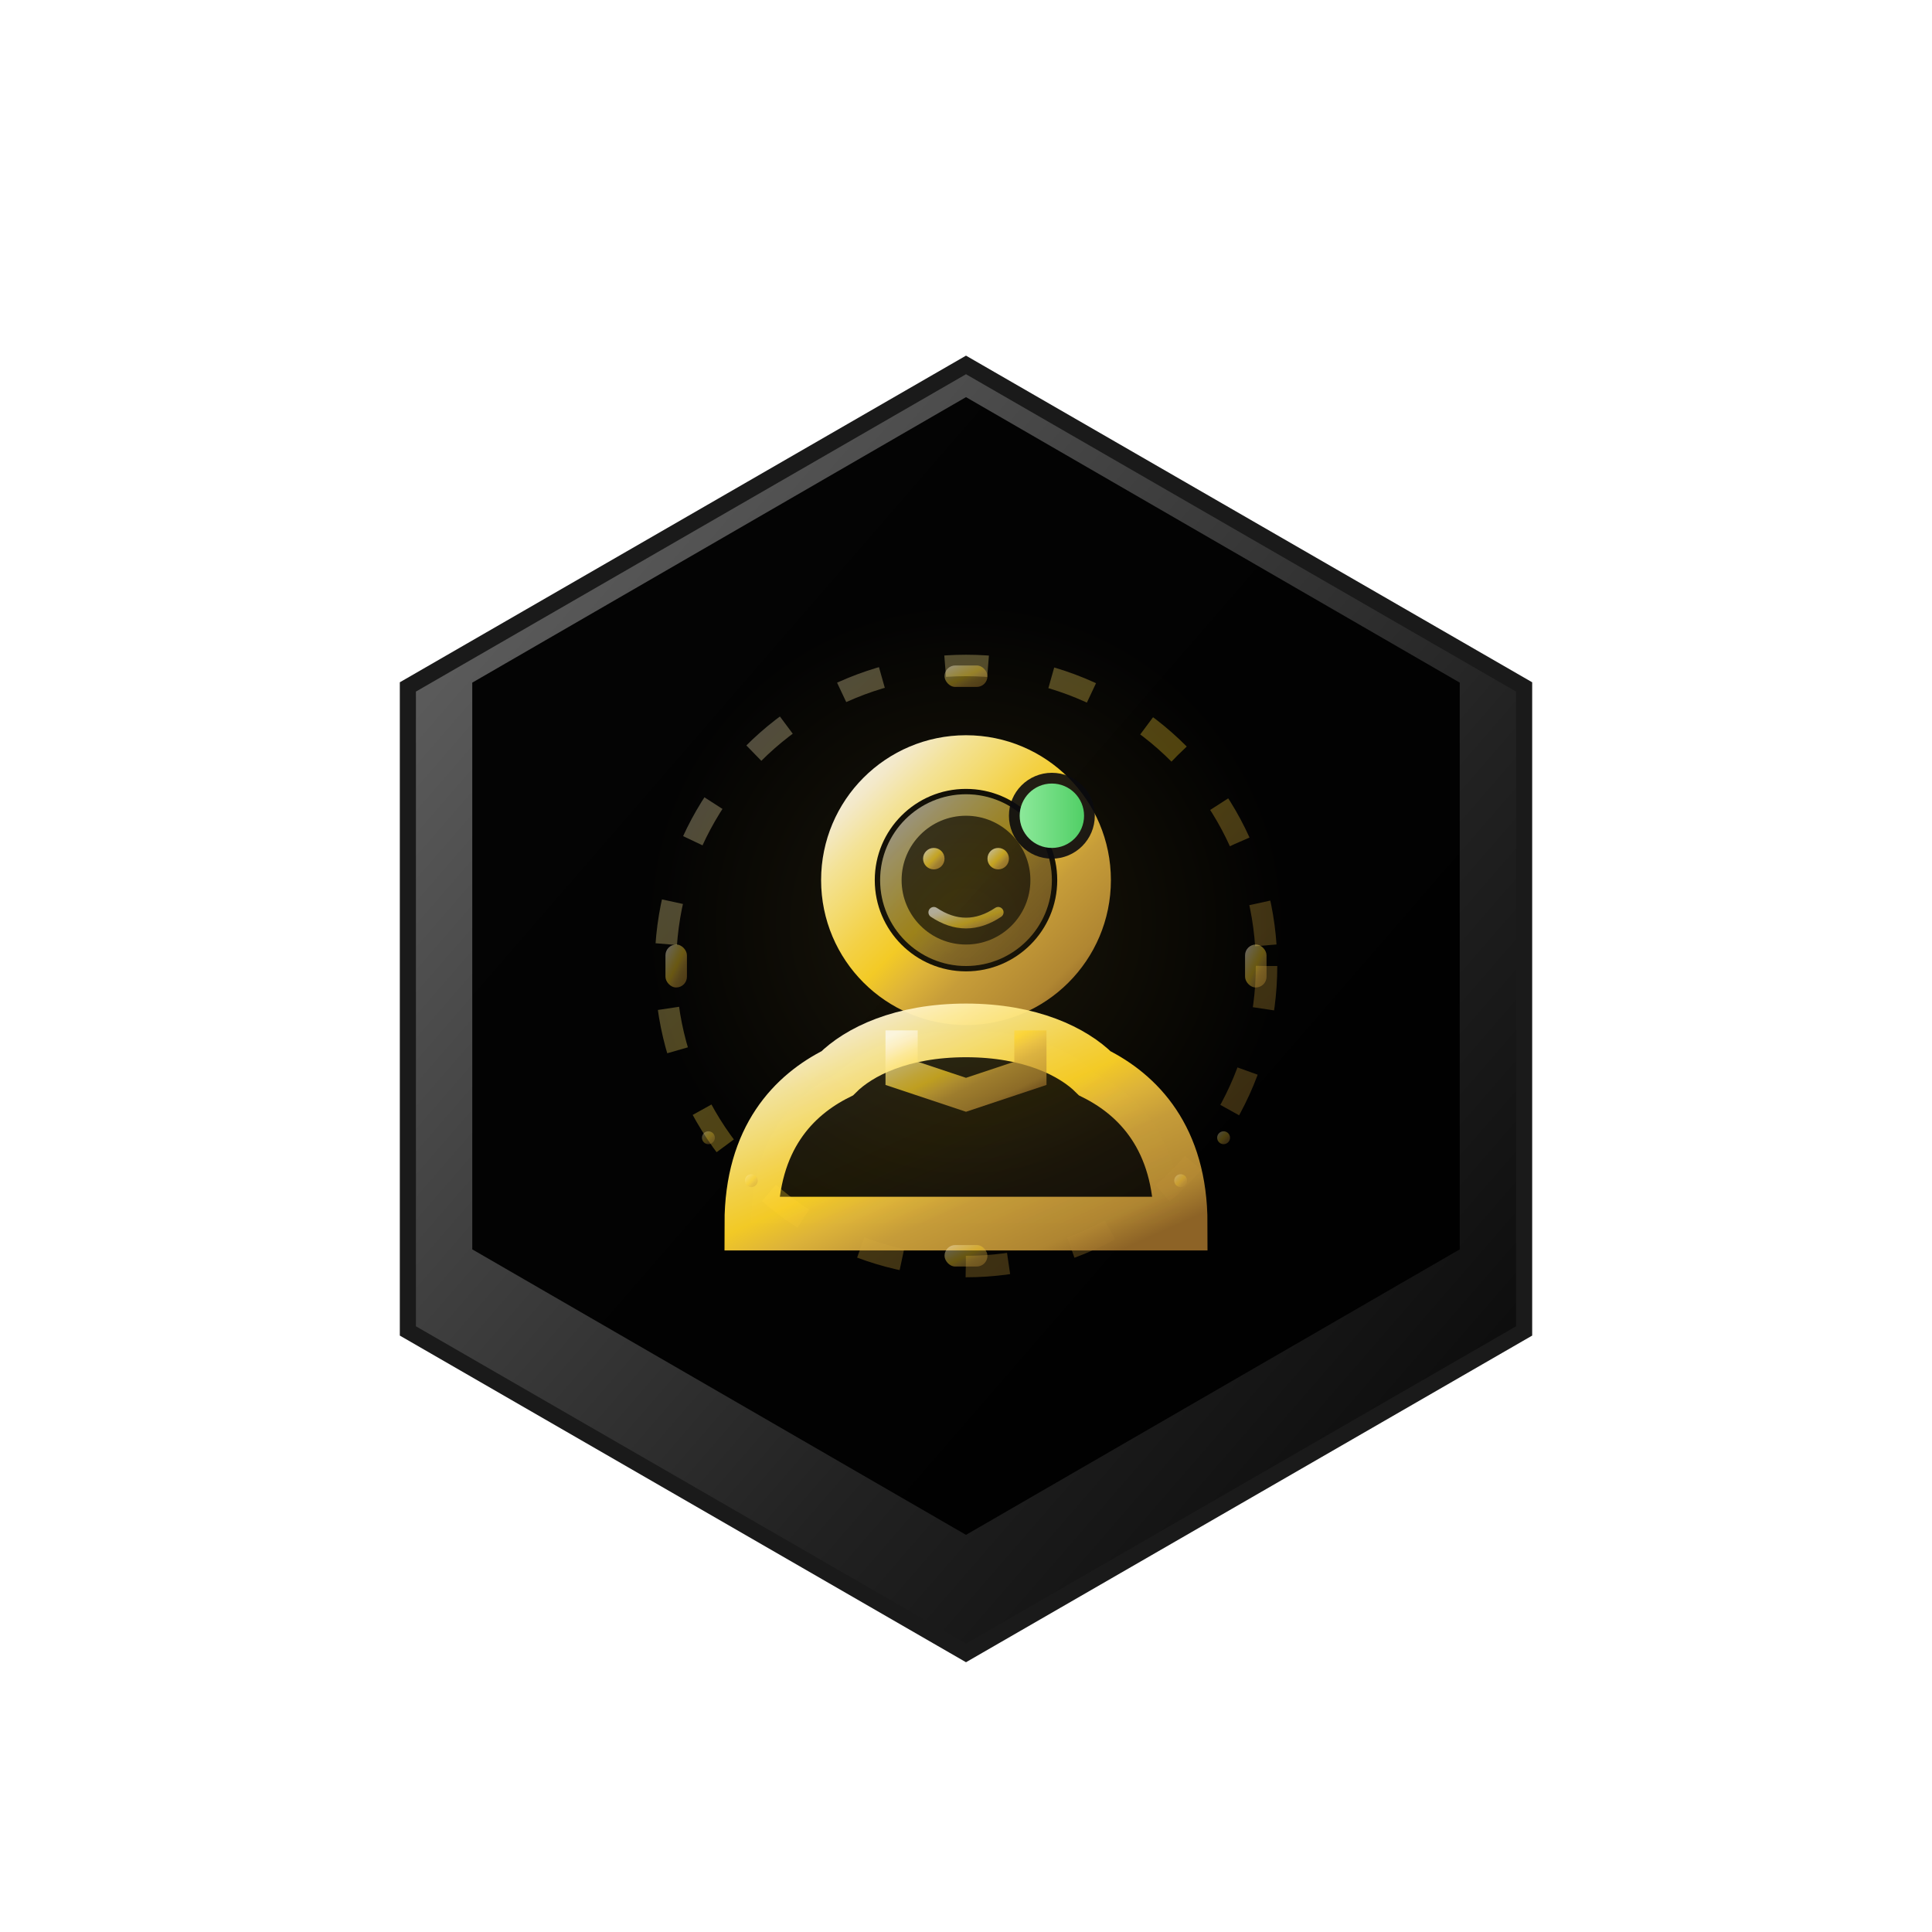 <svg viewBox="0 0 90 90" xmlns="http://www.w3.org/2000/svg">
    <defs>
        <!-- Premium Gunmetal Gradient -->
        <linearGradient id="userGunmetal" x1="0%" y1="0%" x2="100%" y2="100%">
            <stop offset="0%" style="stop-color:#6a6a6a;stop-opacity:1" />
            <stop offset="7%" style="stop-color:#626262;stop-opacity:1" />
            <stop offset="14%" style="stop-color:#5a5a5a;stop-opacity:1" />
            <stop offset="21%" style="stop-color:#525252;stop-opacity:1" />
            <stop offset="28%" style="stop-color:#4a4a4a;stop-opacity:1" />
            <stop offset="35%" style="stop-color:#424242;stop-opacity:1" />
            <stop offset="42%" style="stop-color:#3a3a3a;stop-opacity:1" />
            <stop offset="49%" style="stop-color:#323232;stop-opacity:1" />
            <stop offset="56%" style="stop-color:#2a2a2a;stop-opacity:1" />
            <stop offset="63%" style="stop-color:#222222;stop-opacity:1" />
            <stop offset="70%" style="stop-color:#1c1c1c;stop-opacity:1" />
            <stop offset="77%" style="stop-color:#161616;stop-opacity:1" />
            <stop offset="84%" style="stop-color:#101010;stop-opacity:1" />
            <stop offset="91%" style="stop-color:#0a0a0a;stop-opacity:1" />
            <stop offset="100%" style="stop-color:#000000;stop-opacity:1" />
        </linearGradient>
        <!-- Premium Gold Gradient -->
        <linearGradient id="userGold" x1="0%" y1="0%" x2="100%" y2="100%">
            <stop offset="0%" style="stop-color:#fffdf5;stop-opacity:1" />
            <stop offset="10%" style="stop-color:#fff4d4;stop-opacity:1" />
            <stop offset="20%" style="stop-color:#ffed9e;stop-opacity:1" />
            <stop offset="30%" style="stop-color:#ffe574;stop-opacity:1" />
            <stop offset="40%" style="stop-color:#ffdb4a;stop-opacity:1" />
            <stop offset="50%" style="stop-color:#ffd428;stop-opacity:1" />
            <stop offset="60%" style="stop-color:#e8bc3c;stop-opacity:1" />
            <stop offset="70%" style="stop-color:#d0a43c;stop-opacity:1" />
            <stop offset="80%" style="stop-color:#c49838;stop-opacity:1" />
            <stop offset="90%" style="stop-color:#b88c34;stop-opacity:1" />
            <stop offset="100%" style="stop-color:#946828;stop-opacity:1" />
        </linearGradient>
        <!-- User Glow -->
        <radialGradient id="userGlow">
            <stop offset="0%" style="stop-color:#d4af37;stop-opacity:0.4" />
            <stop offset="50%" style="stop-color:#d4af37;stop-opacity:0.2" />
            <stop offset="100%" style="stop-color:#d4af37;stop-opacity:0" />
        </radialGradient>
        <!-- Inner Shadow -->
        <filter id="userInnerShadow">
            <feGaussianBlur in="SourceAlpha" stdDeviation="2.5"/>
            <feOffset dx="0" dy="2" result="offsetblur"/>
            <feFlood flood-color="#000000" flood-opacity="0.5"/>
            <feComposite in2="offsetblur" operator="in"/>
            <feMerge>
                <feMergeNode/>
                <feMergeNode in="SourceGraphic"/>
            </feMerge>
        </filter>
        <!-- Status Gradient -->
        <linearGradient id="statusGreen">
            <stop offset="0%" style="stop-color:#8ce99a;stop-opacity:1" />
            <stop offset="100%" style="stop-color:#51cf66;stop-opacity:1" />
        </linearGradient>
    </defs>
    <g transform="translate(45,45)">
        <!-- Outer Hexagon Frame -->
        <polygon points="-26,-15 0,-30 26,-15 26,15 0,30 -26,15" 
                 fill="url(#userGunmetal)" 
                 stroke="#1a1a1a" 
                 stroke-width="0.75"
                 filter="url(#userInnerShadow)"/>
        <!-- Inner Dark Background -->
        <polygon points="-23,-13.2 0,-26.5 23,-13.2 23,13.2 0,26.5 -23,13.2" 
                 fill="#000000" 
                 opacity="0.95"/>
        
        <!-- Background Glow -->
        <circle cx="0" cy="-2" r="15" 
                fill="url(#userGlow)" 
                opacity="0.3">
            <animate attributeName="opacity" values="0.3;0.5;0.3" dur="4s" repeatCount="indefinite"/>
        </circle>
        
        <!-- Outer Ring -->
        <circle cx="0" cy="0" r="14" 
                fill="none" 
                stroke="url(#userGold)" 
                stroke-width="1" 
                opacity="0.3"
                stroke-dasharray="2,3"/>
        
        <!-- User Head -->
        <circle cx="0" cy="-4" r="5.5" 
                fill="none" 
                stroke="url(#userGold)" 
                stroke-width="2.5"
                opacity="0.95"/>
        <circle cx="0" cy="-4" r="4" 
                fill="url(#userGold)" 
                opacity="0.15"/>
        <circle cx="0" cy="-4" r="3.5" 
                fill="none" 
                stroke="url(#userGold)" 
                stroke-width="1"
                opacity="0.5"/>
        
        <!-- Face Details -->
        <!-- Eyes -->
        <circle cx="-1.5" cy="-5" r="0.5" fill="url(#userGold)" opacity="0.7"/>
        <circle cx="1.5" cy="-5" r="0.5" fill="url(#userGold)" opacity="0.7"/>
        <!-- Smile -->
        <path d="M-1.5,-2.5 Q0,-1.5 1.5,-2.5" 
              fill="none" 
              stroke="url(#userGold)" 
              stroke-width="0.5" 
              opacity="0.6"
              stroke-linecap="round"/>
        
        <!-- User Shoulders/Body -->
        <path d="M-10,12 C-10,8 -8,6 -6,5 C-5,4 -3,3 0,3 C3,3 5,4 6,5 C8,6 10,8 10,12 Z" 
              fill="none" 
              stroke="url(#userGold)" 
              stroke-width="2.5"
              opacity="0.95"/>
        <path d="M-10,12 C-10,8 -8,6 -6,5 C-5,4 -3,3 0,3 C3,3 5,4 6,5 C8,6 10,8 10,12 Z" 
              fill="url(#userGold)" 
              opacity="0.1"/>
        
        <!-- Collar/Neckline Detail -->
        <path d="M-3,3 L-3,5 L0,6 L3,5 L3,3" 
              fill="none" 
              stroke="url(#userGold)" 
              stroke-width="1.5"
              opacity="0.7"/>
        
        <!-- Status Indicator -->
        <circle cx="4" cy="-7" r="2" 
                fill="#0a0a0f" 
                opacity="0.9"/>
        <circle cx="4" cy="-7" r="1.5" 
                fill="url(#statusGreen)">
            <animate attributeName="r" values="1.5;2;1.5" dur="2s" repeatCount="indefinite"/>
            <animate attributeName="opacity" values="1;0.6;1" dur="2s" repeatCount="indefinite"/>
        </circle>
        
        <!-- Profile Frame Decorations -->
        <g opacity="0.4">
            <!-- Top decoration -->
            <rect x="-1" y="-14" width="2" height="1" fill="url(#userGold)" rx="0.5"/>
            <!-- Side decorations -->
            <rect x="-14" y="-1" width="1" height="2" fill="url(#userGold)" rx="0.5"/>
            <rect x="13" y="-1" width="1" height="2" fill="url(#userGold)" rx="0.5"/>
            <!-- Bottom decoration -->
            <rect x="-1" y="13" width="2" height="1" fill="url(#userGold)" rx="0.5"/>
        </g>
        
        <!-- Data Points (representing user data) -->
        <g opacity="0.3">
            <circle cx="-12" cy="8" r="0.3" fill="url(#userGold)">
                <animate attributeName="opacity" values="0.3;0.8;0.3" dur="3s" repeatCount="indefinite"/>
            </circle>
            <circle cx="-10" cy="10" r="0.3" fill="url(#userGold)">
                <animate attributeName="opacity" values="0.3;0.8;0.3" dur="3s" begin="0.5s" repeatCount="indefinite"/>
            </circle>
            <circle cx="10" cy="10" r="0.3" fill="url(#userGold)">
                <animate attributeName="opacity" values="0.3;0.8;0.3" dur="3s" begin="1s" repeatCount="indefinite"/>
            </circle>
            <circle cx="12" cy="8" r="0.3" fill="url(#userGold)">
                <animate attributeName="opacity" values="0.3;0.8;0.3" dur="3s" begin="1.5s" repeatCount="indefinite"/>
            </circle>
        </g>
    </g>
</svg>